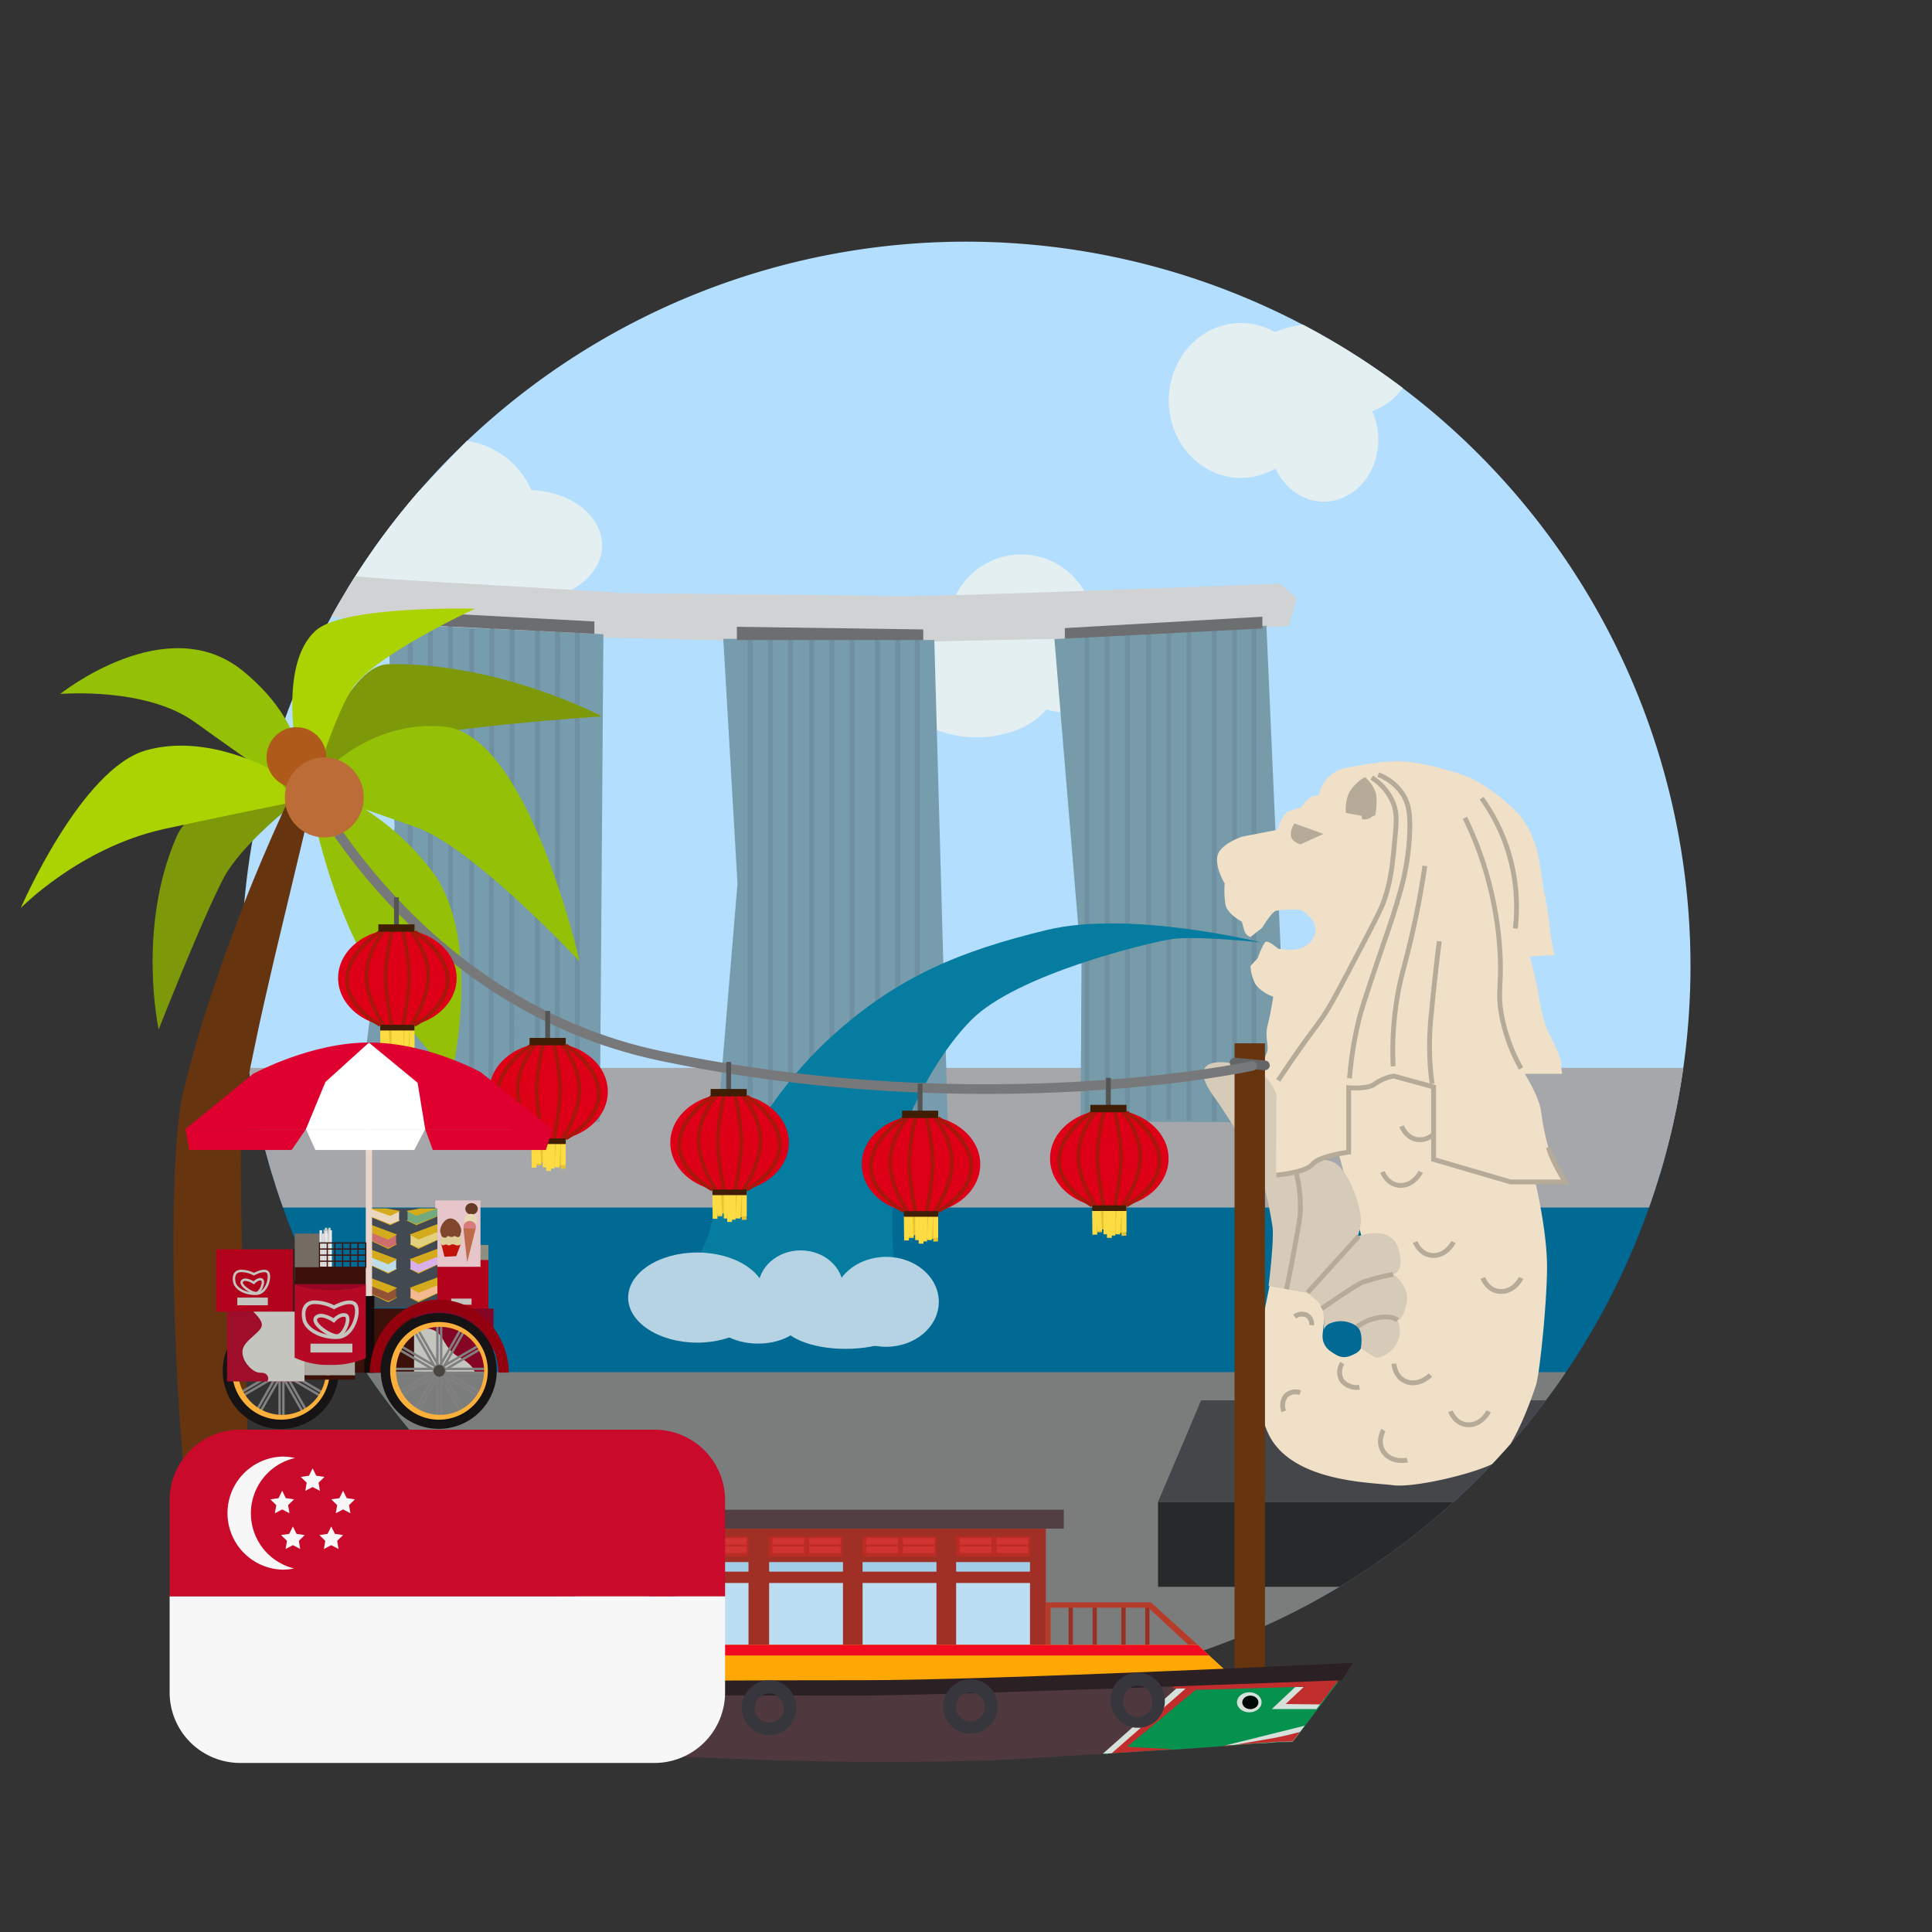 <svg xmlns="http://www.w3.org/2000/svg" xmlns:xlink="http://www.w3.org/1999/xlink" viewBox="0 0 400 400"><rect x="0" y="0" width="400" height="400" fill="#333333" stroke="none"/><defs><style>.cls-1,.cls-11,.cls-18,.cls-26,.cls-27,.cls-45,.cls-46,.cls-47,.cls-49,.cls-55,.cls-97{fill:none;}.cls-2{clip-path:url(#clip-path);}.cls-3{fill:#b3defe;}.cls-4{fill:#006994;}.cls-5{fill:#e4eff2;}.cls-6{fill:#7b7c7c;}.cls-7{fill:#a5a7aa;}.cls-8{fill:#d1d2d4;}.cls-9{fill:#779cad;}.cls-10{fill:#779ba9;}.cls-11{stroke:#6f90a1;}.cls-11,.cls-18,.cls-26,.cls-27,.cls-45,.cls-46,.cls-47,.cls-49,.cls-55,.cls-83,.cls-90,.cls-97{stroke-miterlimit:10;}.cls-12{fill:#6c6d71;}.cls-13{fill:#6d6e70;}.cls-14{fill:#454649;}.cls-15{fill:#27292b;}.cls-16{fill:#f0e0c8;}.cls-17{fill:#d5cbb8;}.cls-18{stroke:#b6ab99;}.cls-19{fill:#b6ab99;}.cls-20{fill:#057ca0;}.cls-21{fill:#b5d3e2;}.cls-22{fill:#7d990a;}.cls-23{fill:#abd302;}.cls-24{fill:#94c105;}.cls-25{fill:#663510;}.cls-26{stroke:#646566;}.cls-26,.cls-27{stroke-linecap:round;stroke-width:2px;}.cls-27{stroke:#77787a;}.cls-28{fill:#b63c29;}.cls-29{fill:#993025;}.cls-30{fill:#a03025;}.cls-31{fill:#a2ceea;}.cls-32{fill:#bbdef2;}.cls-33{fill:#ffa705;}.cls-34{fill:#f10b20;}.cls-35{fill:#4f393e;}.cls-36{fill:#05914e;}.cls-37{fill:#d5e0db;}.cls-38{fill:#000805;}.cls-39{fill:#c12d2d;}.cls-40{fill:#2b2023;}.cls-41{fill:#37363d;}.cls-42{fill:#ba2b24;}.cls-43{fill:#d13333;}.cls-44{fill:#513f43;}.cls-45{stroke:#e5c333;}.cls-46{stroke:#fcdc42;}.cls-47{stroke:#545454;}.cls-48{fill:#dd0016;}.cls-49{stroke:#a5190a;}.cls-49,.cls-90{stroke-width:0.75px;}.cls-50{fill:#3f1e05;}.cls-51{fill:#c90a2b;}.cls-52{fill:#f7f7f7;}.cls-53{fill:#af5a1b;}.cls-54{fill:#bc6c37;}.cls-55{stroke:gray;}.cls-55,.cls-83{stroke-width:0.5px;}.cls-56{fill:#151314;}.cls-57{fill:#fbb03b;}.cls-58{fill:#494640;}.cls-59{fill:#8e8f81;}.cls-60,.cls-83{fill:#b2021c;}.cls-61{fill:#c4c5bf;}.cls-62{fill:#e6c6cb;}.cls-63{fill:#673a25;}.cls-64{fill:#e7d9b4;}.cls-65{fill:#d87c7d;}.cls-66{fill:#bc6c4a;}.cls-67{fill:#80472c;}.cls-68{fill:#dece9a;}.cls-69{fill:#c21308;}.cls-70{fill:#424951;}.cls-71{fill:#d4ab1d;}.cls-72{fill:#ead7be;}.cls-73{fill:#cd6d6e;}.cls-74{fill:#bfdde8;}.cls-75{fill:#935234;}.cls-76{fill:#72a97f;}.cls-77{fill:#e1d07e;}.cls-78{fill:#dab0ea;}.cls-79{fill:#f4b990;}.cls-80{fill:#232221;}.cls-81{fill:#746c62;}.cls-82{fill:#3c1109;}.cls-83,.cls-90{stroke:#c4c5bf;}.cls-84{fill:#9e0e2a;}.cls-85{fill:#aca9a0;}.cls-86{fill:#840624;}.cls-87{fill:#ead5ca;}.cls-88{fill:#120a08;}.cls-89,.cls-90{fill:#b50926;}.cls-91{fill:#990525;}.cls-92{fill:#93000e;}.cls-93{fill:#b7b6b6;}.cls-94{fill:#eae8e8;}.cls-95{fill:#dddbdb;}.cls-96{fill:#cecccc;}.cls-97{stroke:#3c1109;stroke-width:0.25px;}.cls-98{fill:#e00030;}.cls-99{fill:#fff;}</style><clipPath id="clip-path"><circle class="cls-1" cx="200" cy="200" r="150"/></clipPath></defs><g id="Layer_1" data-name="Layer 1"><g id="Singapore"><g class="cls-2"><path class="cls-3" d="M350,200a149.87,149.87,0,0,1-4.88,38.08c-.44,1.68-.9,3.35-1.4,5H56.28c-.5-1.65-1-3.32-1.4-5a150.67,150.67,0,0,1,7.39-97.59c1.2-2.78,2.49-5.53,3.86-8.22Q68.8,127,71.88,122q2.67-4.39,5.63-8.57a150.58,150.58,0,0,1,9.33-11.86q4.66-5.36,9.82-10.26A150,150,0,0,1,350,200Z"/><rect class="cls-4" x="50" y="235.96" width="300" height="96.75"/><ellipse class="cls-5" cx="202.23" cy="141.59" rx="16.38" ry="11.06"/><circle class="cls-5" cx="211.41" cy="129.86" r="15.06"/><ellipse class="cls-5" cx="221.85" cy="138.71" rx="13.73" ry="8.85"/><path class="cls-5" d="M95.36,112.38a10,10,0,0,1-.86,4.05,13.09,13.09,0,0,1-6.7,6.39,17.29,17.29,0,0,1-7.15,1.5A17,17,0,0,1,71.88,122q2.67-4.39,5.63-8.57a150.58,150.58,0,0,1,9.33-11.86,13.16,13.16,0,0,1,7.88,7.33h0A9.79,9.79,0,0,1,95.36,112.38Z"/><path class="cls-5" d="M96.66,91.28A17.23,17.23,0,0,1,110,101.47a15.37,15.37,0,0,1,1.19,6,16.4,16.4,0,0,1-10.47,15,18.64,18.64,0,0,1-12.9.38,17,17,0,0,1-10.29-9.42,150.58,150.58,0,0,1,9.33-11.86Z"/><ellipse class="cls-5" cx="109.2" cy="112.89" rx="15.46" ry="11.44"/><rect class="cls-6" x="50" y="284.08" width="300" height="65.92"/><path class="cls-1" d="M350,200a149.87,149.87,0,0,1-4.88,38.08c-.44,1.68-.9,3.35-1.4,5q-1.23,4.11-2.68,8.12c-.18.47-.35.94-.52,1.4a150,150,0,0,1-14.14,28.24c-1.91,3-3.92,5.88-6,8.7a148.2,148.2,0,0,1-10.27,12.36,151.51,151.51,0,0,1-19.32,17.53A150.12,150.12,0,0,1,59.48,252.6L59,251.2q-1.45-4-2.69-8.12c-.5-1.65-1-3.32-1.4-5a150.67,150.67,0,0,1,7.39-97.59c1.2-2.78,2.49-5.53,3.86-8.22A150,150,0,0,1,350,200Z"/><ellipse class="cls-5" cx="256.92" cy="82.91" rx="14.94" ry="16.04"/><path class="cls-5" d="M290.43,80.32a13.17,13.17,0,0,1-6.34,4.8,26.67,26.67,0,0,1-10,1.84c-.91,0-1.8,0-2.68-.12a25.59,25.59,0,0,1-7.33-1.72c-4.45-1.82-7.36-4.81-7.36-8.21s2.85-6.33,7.24-8.15a24.37,24.37,0,0,1,5.83-1.58A149.72,149.72,0,0,1,290.43,80.32Z"/><ellipse class="cls-5" cx="274.08" cy="91.05" rx="11.29" ry="12.81"/><rect class="cls-7" x="50" y="221.1" width="300" height="28.9"/><path class="cls-8" d="M268.44,123.8l-1.6,5.78-4.62.3-.86.05-1.72.11-4,.26-4.19.26-5.25.32-1.95.12h0l-2.18.13-4.19.25-4.39.25-4.17.23-4.19.21c-2.76.14-4.85.22-5.88.22h-.31c-3.44,0-14.69.27-25.41.51l-3.56.07-4,.09-4.19.09-5.25.1c-1.81,0-3.25,0-4.17,0h-1.05l-3.14-.1-4.39-.11-4.17-.11-4.18-.11-5.54-.14L124.93,132l-5.42-.14-4.05-.11-4.19-.12-5.25-.17-1,0c-.54,0-1.64-.13-3.17-.28-1.17-.1-2.59-.24-4.19-.4l-4.38-.44-4.17-.44-4.19-.44-.38,0h0c-8-.84-16.47-1.79-22.27-2.49q1.8-4.19,3.86-8.23l15.75,1.25s43.37,2.48,45.85,2.72,50.56.46,56,.71,45.66-1.25,52.27-1.5l29-1.09Z"/><polygon class="cls-9" points="80.47 130.72 81.68 171.34 73.81 232.29 124.19 232.29 124.93 131.31 82.14 129.24 80.47 130.72"/><polygon class="cls-9" points="149.75 132.26 193.44 132.51 196.22 232.29 148.56 232.29 152.69 182.98 149.75 132.26"/><polygon class="cls-10" points="218.31 132.32 262.2 129.54 266.72 232.38 223.73 232.19 223.91 199.81 218.31 132.32"/><line class="cls-11" x1="84.92" y1="128.83" x2="84.92" y2="232.36"/><line class="cls-11" x1="89.11" y1="128.55" x2="89.11" y2="231.83"/><line class="cls-11" x1="93.28" y1="128.61" x2="93.28" y2="232.05"/><line class="cls-11" x1="97.66" y1="130.19" x2="97.66" y2="232.32"/><line class="cls-11" x1="101.85" y1="129.66" x2="101.63" y2="232.38"/><line class="cls-11" x1="106.02" y1="129.87" x2="105.93" y2="232.66"/><line class="cls-11" x1="111.27" y1="129.14" x2="111.27" y2="232.19"/><line class="cls-11" x1="115.46" y1="130.75" x2="115.35" y2="232.24"/><line class="cls-11" x1="119.51" y1="129.34" x2="119.51" y2="232.24"/><polygon class="cls-12" points="83.73 129.24 83.73 126.57 123.06 128.67 123.06 131.22 83.73 129.24"/><line class="cls-11" x1="155.3" y1="130.57" x2="155.3" y2="231.94"/><line class="cls-11" x1="159.49" y1="130.29" x2="159.49" y2="231.99"/><line class="cls-11" x1="163.66" y1="130.35" x2="163.66" y2="232"/><line class="cls-11" x1="168.05" y1="131.92" x2="168.05" y2="231.84"/><line class="cls-11" x1="172.24" y1="131.39" x2="172.24" y2="231.79"/><line class="cls-11" x1="176.41" y1="131.61" x2="176.41" y2="231.88"/><line class="cls-11" x1="181.66" y1="130.88" x2="181.66" y2="232.18"/><line class="cls-11" x1="185.85" y1="132.49" x2="185.85" y2="232.28"/><line class="cls-11" x1="189.89" y1="131.08" x2="189.89" y2="232.24"/><polygon class="cls-13" points="191.15 132.51 191.15 130.32 152.56 129.77 152.56 132.51 191.15 132.51"/><line class="cls-11" x1="225.05" y1="130.63" x2="225.05" y2="231.99"/><line class="cls-11" x1="229.24" y1="130.35" x2="229.24" y2="232.05"/><line class="cls-11" x1="233.41" y1="130.4" x2="233.41" y2="232.05"/><line class="cls-11" x1="237.8" y1="130.45" x2="237.8" y2="231.9"/><line class="cls-11" x1="241.99" y1="130.5" x2="241.99" y2="231.85"/><line class="cls-11" x1="246.16" y1="130.18" x2="246.16" y2="231.94"/><line class="cls-11" x1="251.41" y1="129.69" x2="251.41" y2="232.24"/><line class="cls-11" x1="255.6" y1="129.85" x2="255.6" y2="232.34"/><line class="cls-11" x1="259.64" y1="129.96" x2="259.64" y2="232.3"/><polygon class="cls-13" points="220.46 132.22 220.46 130.04 261.36 127.68 261.36 130.12 220.46 132.22"/><path class="cls-14" d="M326.38,289.93c-1.91,3-3.92,5.88-6,8.7A148.2,148.2,0,0,1,310.08,311H239.73L245,298.63l3.67-8.7Z"/><path class="cls-15" d="M310.08,311a151.51,151.51,0,0,1-19.32,17.53h-51V311Z"/><path class="cls-16" d="M318,245.29s2.3,9.77,2.3,17-1.53,22.22-2.3,24.52-4.79,14.17-9,16.28-16.28,5-20.69,4.4-21.64-.57-26-11.3a31.42,31.42,0,0,1-1.53-19.79l2.49-12.29s5.7-2.91,8-.47,3.37,7,3.37,7a47.45,47.45,0,0,0-.81,5.78,3.68,3.68,0,0,0,1.74,3.4c1.17.82,2.33,1.63,4.19.82s2.09-1.1,3-4.22,1.51-11.83,1.51-11.83l-10-36.15,3.6-12.56,20.11,1.75Z"/><path class="cls-17" d="M267.53,223.48l1.24,17.15s5.37-1.5,8,.42,5.38,9.28,4.93,12.44a12.21,12.21,0,0,1-1.94,5.16l-8.12,9.22-9-1.63s1.24-9.77.79-12.48-1.69-10.19-4.06-14.14S253.33,229.87,252,228s-4.41-5.92-1.93-7.49,8,.44,8,.44Z"/><path class="cls-17" d="M270.72,267.63l10.62-11.72s6.52-2.44,8.12,2.46-1,5.47-1,5.47,3.54,2.4,2.74,6.05-1.83,3.42-1.83,3.42a5.71,5.71,0,0,1-.68,5.59c-2.05,2.5-4,2.16-4,2.16l-2.95-1.91s.63-3.22-.72-4.47a5.65,5.65,0,0,0-5.34-.8A2.56,2.56,0,0,0,274,275.4s.72-4.17-1.25-6Z"/><path class="cls-18" d="M268.3,242.63a27.45,27.45,0,0,1,.86,9.06c-.53,4-2.78,15.22-2.78,15.22"/><line class="cls-18" x1="281.34" y1="255.91" x2="270.72" y2="267.63"/><path class="cls-18" d="M288.43,263.84a49.29,49.29,0,0,0-6.27,1.62c-1.33.45-8.5,5.47-8.5,5.47"/><path class="cls-18" d="M289.34,273.31s-1.25-1.09-4.1-.47a10,10,0,0,0-4.24,1.84"/><path class="cls-18" d="M286.21,242.63s1.05,2.8,3.8,2.8,4.14-2.8,4.14-2.8"/><path class="cls-18" d="M307,264.59s1,2.8,3.8,2.8,4.14-2.8,4.14-2.8"/><path class="cls-18" d="M293,257.15s1.05,2.79,3.8,2.79,4.13-2.79,4.13-2.79"/><path class="cls-18" d="M271.57,274.38a2.18,2.18,0,0,0-1.06-2.11,2.55,2.55,0,0,0-2.47.31"/><path class="cls-18" d="M269.2,288.35a2.81,2.81,0,0,0-3,.66,3.29,3.29,0,0,0-.4,3.19"/><path class="cls-18" d="M288.59,282.33s.16,3,2.79,3.8,4.78-1.44,4.78-1.44"/><path class="cls-18" d="M286.43,296.09s-1.53,2.56.18,4.72,4.76,1.49,4.76,1.49"/><path class="cls-18" d="M300.28,292.2s1.05,2.79,3.8,2.79,4.14-2.79,4.14-2.79"/><path class="cls-18" d="M277.92,282.22a3.37,3.37,0,0,0-.06,3.64,3.92,3.92,0,0,0,3.6,1.36"/><path class="cls-18" d="M290.18,233.17s1.05,2.8,3.8,2.8,4.13-2.8,4.13-2.8"/><path class="cls-16" d="M253.56,182.93s-2.16-3.59-1.44-5.93,5-3.77,5-3.77l7.36-1.43s1.18-3.5,2.26-3.83l2.67-.84s1.5-2.16,2.58-2.33l1.09-.16A7,7,0,0,1,278.6,159c4.84-.92,8.75-1.58,12.5-1.33a49.86,49.86,0,0,1,9.25,2,22.69,22.69,0,0,1,7.08,3.08,39.88,39.88,0,0,1,7.25,6.08,20.69,20.69,0,0,1,3.5,7.08c.75,2.92,1.17,7.17,1.58,9a77,77,0,0,1,1.17,7.67,50.5,50.5,0,0,0,.92,5.16l-5.09.25s1.75,7,1.75,7.92a40,40,0,0,0,1.84,7.41c.41.59,2.91,5.58,2.91,7a8.09,8.09,0,0,0,.17,2h-7.75s3.08,4.83,3.42,8A49.89,49.89,0,0,0,321,239c.42,1.08,3,5.66,3,5.66H312.68L296.77,240V225l-8.25-2.25a19.09,19.09,0,0,1-5.08,1.92c-3.17.75-4.25.5-4.25.5v13.33s-5.17.75-7.5,2.5-7.5,2.25-7.5,2.25l.08-16.67a11.18,11.18,0,0,0-2-3.33l-1.08-1a14.57,14.57,0,0,1,1-4.08c.75-1.5-.42-3.17.25-5.83s1.17-6,1.17-6a7.76,7.76,0,0,1-3.63-2.49A8.72,8.72,0,0,1,258.9,200l1.51-1.65s1.13-3.25,1.74-3.39,2.5,1.46,2.5,1.46a13.56,13.56,0,0,0,3.44.19c1.88-.14,4.23-1.79,4.28-4s-2.4-4-3.06-4.19a18.84,18.84,0,0,0-5.09.14c-1,.28-2.87,3.49-2.87,3.49L258.9,194a2,2,0,0,1-1.22-1.18c-.29-.89-.57-2-.57-2s-3-1.56-3.39-3.53A18.14,18.14,0,0,1,253.56,182.93Z"/><path class="cls-19" d="M268,170.48l6,2.17-4.73,2.17s-1.78-.4-2-1.78A3.88,3.88,0,0,1,268,170.48Z"/><path class="cls-19" d="M284.73,168.81a14.49,14.49,0,0,0,.2-4.3,7,7,0,0,0-2.35-3.62,8.89,8.89,0,0,0-3.32,3.32,8.5,8.5,0,0,0-.59,4.11l3.23.57.1.72a2.54,2.54,0,0,0,1.69-.26A2.8,2.8,0,0,1,284.73,168.81Z"/><path class="cls-18" d="M284,161a11.26,11.26,0,0,1,4.24,4.78c1,2.14.91,4.08.65,6.85-.58,6.42-.88,9.63-2.39,14-.53,1.54-2.32,5-5.87,11.74-3.4,6.48-5.13,9.77-6.63,12s-2.67,3.57-5.76,8c-1.55,2.23-2.78,4.08-3.59,5.32"/><path class="cls-18" d="M285.33,160.39a10.47,10.47,0,0,1,5,3.9c1.33,2,1.59,4.13,1.56,7a52.09,52.09,0,0,1-2.34,14.51c-1.43,5-2.35,7.27-4.36,13.26-2.92,8.69-3.38,10.17-3.91,12.33a75.51,75.51,0,0,0-1.87,11.86"/><path class="cls-18" d="M295,179.27c-1,6.92-2.22,12.45-3.13,16.22-1.19,5-2,7.24-2.65,11.39a66.76,66.76,0,0,0-.78,13.89"/><path class="cls-18" d="M306.75,165.26a38.21,38.21,0,0,1,5.1,9.8,38.85,38.85,0,0,1,1.88,17.17"/><path class="cls-18" d="M296.51,224.39c-.12-.9-.29-2.19-.4-3.75a61.62,61.62,0,0,1,.27-11.14c.4-4.32.92-9.22,1.61-14.62"/><path class="cls-18" d="M314.92,221.21A36.09,36.09,0,0,1,311,210.78c-1.11-5.41,0-6.65-.47-14.09a74.38,74.38,0,0,0-3.44-18,70.14,70.14,0,0,0-3.79-9.36"/><path class="cls-1" d="M253.48,182.82l.92-.46,2.6-3.14s3.29-2.91,5-3.53a11.68,11.68,0,0,1,4.44-.23,16.66,16.66,0,0,1-1.07-2.62,1.58,1.58,0,0,0-.77-1"/><path class="cls-18" d="M264.24,243.29s6.06-.5,7.5-2.25,7.49-2.5,7.49-2.5V225.21s4.07.35,5.44-.82a9.79,9.79,0,0,1,3.9-1.6l8.24,2.25v15l15.92,4.66h11.33s-2.79-4.41-3.46-7.17"/><path class="cls-20" d="M134.92,272.69c7-4.3,11.86-17.25,11.86-17.25,0-2.06,7.61-24.88,25.74-41.17,13.54-12.17,26.4-17.41,44.18-21.72,17.28-4.18,44.35,2.57,44.35,2.57s-13.45-1.44-18.43-.69-32.06,7.3-41.42,16.65-16.33,26.21-16.33,32.2-.6,17.59,1,20.77-.34,5.47,1.45,6.59S134.92,272.69,134.92,272.69Z"/><ellipse class="cls-21" cx="144.35" cy="268.65" rx="14.3" ry="9.33"/><ellipse class="cls-21" cx="156.95" cy="272.34" rx="9.52" ry="5.84"/><ellipse class="cls-21" cx="165.78" cy="266.73" rx="8.82" ry="7.85"/><ellipse class="cls-21" cx="175.07" cy="273.37" rx="13.41" ry="5.9"/><ellipse class="cls-21" cx="183.46" cy="269.53" rx="10.91" ry="9.31"/></g></g></g><g id="Layer_2" data-name="Layer 2"><g id="NEW_SG" data-name="NEW SG"><path class="cls-22" d="M63.36,162.51s7.9-24.89,17.08-25c23.13-.37,44.19,10.8,44.19,10.8S88,150.76,81.1,153.85s-14,9.33-14,9.33Z"/><path class="cls-23" d="M61.84,158s-4.73-20.39,3.69-27.58c6-5.08,32.84-4.4,32.84-4.4S76.67,136,72.62,143,65,162.6,65,162.6Z"/><path class="cls-22" d="M61,161s-20.37,2.83-24.45,12.22c-8.26,19-3.7,39.92-3.7,39.92s8.52-21.7,13.25-31C49.9,174.69,61.37,166,61.37,166Z"/><path class="cls-24" d="M63.93,163.4s10.28-14.43,27.86-13S120,199.06,120,199.06s-22-23.65-33.88-27.8S63.93,163.4,63.93,163.4Z"/><path class="cls-24" d="M63.35,161.63A54.89,54.89,0,0,1,89.6,180.57c10.53,14.4,3.84,42.22,3.84,42.22a121.66,121.66,0,0,1-19.07-26.38C66.69,181.53,63.35,161.63,63.35,161.63Z"/><path class="cls-24" d="M62.28,164.89s-11.73-8-21.92-15.37-27.9-5.84-27.9-5.84,22-17.62,37.77-4.82S62.28,164.89,62.28,164.89Z"/><path class="cls-25" d="M38.63,310c-1.36-12.67-2.08-25.32-2.47-38-.22-6.35-.25-12.73-.21-19.13s.28-12.8.87-19.45c.15-1.66.34-3.38.66-5.17.07-.45.19-.95.28-1.42l.16-.72.15-.59.61-2.35c.79-3.14,1.69-6.23,2.57-9.32s1.92-6.13,2.93-9.16,2-6.07,3.15-9.06,2.22-6,3.37-9,2.39-5.91,3.61-8.85c2.51-5.86,5.07-11.68,8-17.39l3.29,1.21-8.8,36.8c-1.39,6.12-2.85,12.21-4.08,18.31-.63,3-1.28,6.09-1.82,9.12l-.42,2.28-.1.57,0,.45c0,.3-.09.57-.11.91-.11,1.34-.23,2.77-.28,4.26-.27,5.95-.06,12.22,0,18.44s.37,12.5.54,18.77c.4,12.54.83,25.15.92,37.71Z"/><path class="cls-23" d="M55.88,159.26s-13-7.49-25.65-3.91C16.73,159.17,4.3,188,4.3,188s12.15-12.47,29.56-16.34c8.19-1.82,27.51-5.75,27.51-5.75Z"/><rect class="cls-25" x="255.6" y="216.01" width="6.3" height="144.16"/><line class="cls-26" x1="255.61" y1="219.99" x2="261.89" y2="220.57"/><path class="cls-27" d="M63.35,161.63s22.48,46.33,73.47,57c67.27,14.12,122.42,2.06,122.42,2.06"/><rect class="cls-28" x="92.37" y="330.95" width="1.94" height="9.61" transform="translate(186.68 671.51) rotate(180)"/><rect class="cls-28" x="104.47" y="331.18" width="2.02" height="10.15" transform="translate(210.95 672.5) rotate(180)"/><rect class="cls-29" x="100.86" y="333.44" width="0.95" height="6.3" transform="translate(202.67 673.18) rotate(180)"/><rect class="cls-29" x="97.25" y="333.26" width="0.95" height="6.3" transform="translate(195.46 672.82) rotate(180)"/><rect class="cls-29" x="112.53" y="333.19" width="0.95" height="6.3" transform="translate(226.02 672.68) rotate(180)"/><rect class="cls-29" x="108.92" y="333.01" width="0.95" height="6.3" transform="translate(218.8 672.32) rotate(180)"/><rect class="cls-28" x="92.65" y="332.25" width="23.63" height="1.9" transform="translate(208.93 666.41) rotate(180)"/><rect class="cls-28" x="92.65" y="338.89" width="24.3" height="0.85" transform="translate(209.6 678.63) rotate(180)"/><rect class="cls-30" x="115.92" y="316.49" width="100.61" height="25.16" transform="translate(332.45 658.14) rotate(180)"/><rect class="cls-31" x="197.95" y="323.41" width="15.29" height="1.98" transform="translate(411.2 648.8) rotate(180)"/><rect class="cls-32" x="197.95" y="327.75" width="15.29" height="12.82" transform="translate(411.2 668.31) rotate(180)"/><rect class="cls-31" x="178.59" y="323.41" width="15.29" height="1.98" transform="translate(372.47 648.8) rotate(180)"/><rect class="cls-32" x="178.59" y="327.75" width="15.29" height="12.82" transform="translate(372.47 668.31) rotate(180)"/><rect class="cls-31" x="159.24" y="323.41" width="15.29" height="1.98" transform="translate(333.77 648.8) rotate(180)"/><rect class="cls-32" x="159.24" y="327.75" width="15.29" height="12.82" transform="translate(333.77 668.31) rotate(180)"/><rect class="cls-31" x="139.67" y="323.41" width="15.29" height="1.98" transform="translate(294.64 648.8) rotate(180)"/><rect class="cls-32" x="139.67" y="327.75" width="15.29" height="12.82" transform="translate(294.64 668.31) rotate(180)"/><rect class="cls-31" x="119.1" y="323.41" width="15.29" height="1.98" transform="translate(253.49 648.8) rotate(180)"/><rect class="cls-32" x="119.1" y="327.75" width="15.29" height="12.82" transform="translate(253.49 668.31) rotate(180)"/><rect class="cls-29" x="237.11" y="332.82" width="0.88" height="8.22" transform="translate(475.1 673.85) rotate(180)"/><rect class="cls-29" x="232.17" y="332.62" width="0.88" height="8.22" transform="translate(465.22 673.46) rotate(180)"/><rect class="cls-29" x="226.21" y="332.62" width="0.88" height="8.22" transform="translate(453.3 673.46) rotate(180)"/><rect class="cls-29" x="221.25" y="332.62" width="0.88" height="8.22" transform="translate(443.37 673.46) rotate(180)"/><polygon class="cls-28" points="247.99 340.56 238.26 331.74 216.53 331.74 216.53 340.56 217.51 340.56 217.51 332.86 237.74 332.86 246.06 340.56 247.99 340.56"/><polygon class="cls-33" points="91.71 340.56 91.71 351.86 253.35 351.06 253.35 345.49 250.35 342.74 247.99 340.56 91.71 340.56"/><polygon class="cls-34" points="91.71 340.56 91.71 342.74 250.35 342.74 247.99 340.56 91.71 340.56"/><path class="cls-35" d="M86,348.92l.4,1.84,2,9.5s53.83,4.52,92.39,4.52c26.09,0,26.8-.46,47.51-1.68l.77,0,1.7-.11,3.72-.23,1.28-.08,3.48-.22.95-.07.6,0,.78-.05.69-.05.56,0H243l1.82-.13,1.27-.09,2-.14,4.07-.3,1.17-.09h0l.25,0,3.39-.26,1-.07.9-.08,1.06-.08.69-.06.61-.05h0l.25,0,.48,0,.91-.07,1-.08.65-.06.62,0,.37,0,.18,0,.39,0h.09l.53-.05H267l.66-.06.78-1h0l.7-.93,1-1.32,2.37-3.13.74-1,.87-1.15,2.91-3.83h0l0,0h0l-30.55.14-3.67,0h-3.24l-8.15,0-28.06.16-5.06,0-36.58.21-5.16,0-33.06.18-4,0Z"/><path class="cls-36" d="M229.08,363.05h0l1.7-.11,3.72-.23,1.28-.08,3.48-.22.95-.07.6,0,.78-.05.69-.05.56,0H243l1.82-.13,1.27-.09,2-.14,4.07-.3,1.17-.09h0l.25,0,3.39-.26,1-.07.9-.08,1.06-.08.69-.06.6,0h0l.25,0,.48,0,.91-.07,1-.08.65-.06.62,0,.37,0,.18,0,.39,0h.09l.53-.05H267l.66-.06.78-1h0l.7-.93,1-1.32,2.37-3.13.74-1h0l.87-1.15,2.91-3.83h0l0,0h0l-30.55.14-1.23,1.06-.6.52h0l-3.5,3h0l-6,5.14h0l-6.14,5.3Z"/><polygon class="cls-37" points="263.3 353.85 272.56 353.85 274.17 351.73 274.3 349.28 268.15 349.28 263.3 353.85"/><ellipse class="cls-37" cx="258.65" cy="352.44" rx="2.55" ry="2.08"/><ellipse class="cls-38" cx="258.87" cy="352.46" rx="1.67" ry="1.4"/><path class="cls-39" d="M236.27,361.82c-1.77-.09-2.91-.18-2.91-.18l14.2-11.78,22.41-.63-3.8,3.57,7.13.08,3.8-5-30.55.14-3.66,0v1.56h1.82l-15.63,13.46,13.89-.88S238,361.9,236.27,361.82Z"/><polygon class="cls-37" points="243.54 349.59 245.48 349.59 230.16 362.99 228.32 363.1 243.54 349.59"/><path class="cls-37" d="M253.6,361.4l3.39-.26,1-.07.9-.08,1.06-.08.69-.06.6,0h0l.25,0,.48,0,.91-.07,1-.08.65-.06.62,0,.37,0,.18,0,.39,0h.09l.53-.05H267l.66-.06.78-1h0l.7-.93,1-1.32h0L254,361.3Z"/><path class="cls-39" d="M253.35,361.42l.25,0,3.39-.26,1-.07.9-.08,1.06-.08.69-.06.61-.05h0l.25,0,.48,0,.91-.07,1-.08.65-.06.62,0,.37,0,.18,0,.39,0h.09l.53-.05H267l.66-.06.78-1h0l.7-.93a64.34,64.34,0,0,1-6.58,1.48c-4.28.72-7.33,1.28-8.61,1.52Z"/><path class="cls-40" d="M280.11,344.27s-74,3.6-101.6,3.6c-46,0-93.88.56-93.88.56v2.32s55.73.31,92.6.31c17.93,0,100.58-3.19,100.58-3.19Z"/><path class="cls-41" d="M229.92,352a5.71,5.71,0,0,0,4.54,5.61,4.91,4.91,0,0,0,.77.1h0l.34,0a5.85,5.85,0,0,0,.59,0,5.66,5.66,0,0,0,5-5.12h0a5.44,5.44,0,0,0,0-.57,2.75,2.75,0,0,0,0-.4,5.54,5.54,0,0,0-.7-2.39,5.65,5.65,0,0,0-10.06.35A5.7,5.7,0,0,0,229.92,352Zm2.69,0a3,3,0,0,1,1.5-2.6,2.89,2.89,0,0,1,1.45-.39,3.05,3.05,0,0,1,1.29.29,3,3,0,0,1,1.67,2.7,3,3,0,1,1-5.91,0Z"/><path class="cls-41" d="M195.26,353.39a5.65,5.65,0,1,0,8.17-5.14,5.59,5.59,0,0,0-2.51-.59,5.49,5.49,0,0,0-2.55.62,5.68,5.68,0,0,0-2.44,2.41A5.8,5.8,0,0,0,195.26,353.39Zm2.69,0a3,3,0,0,1,2-2.85,3.1,3.1,0,0,1,.92-.14,2.73,2.73,0,0,1,.76.1,3,3,0,1,1-3.72,2.89Z"/><path class="cls-41" d="M153.58,353.6a5.66,5.66,0,1,0,11.32,0,5.83,5.83,0,0,0-.59-2.55,5.68,5.68,0,0,0-2.52-2.56,5.4,5.4,0,0,0-2-.59,4.93,4.93,0,0,0-.55,0,5.63,5.63,0,0,0-.58,0h0a5.6,5.6,0,0,0-2,.62,5.72,5.72,0,0,0-2.45,2.51A5.65,5.65,0,0,0,153.58,353.6Zm2.69,0a3,3,0,0,1,1.48-2.59,2.87,2.87,0,0,1,1.47-.4,2.92,2.92,0,0,1,1.49.4,3,3,0,1,1-4.44,2.59Z"/><path class="cls-41" d="M115.92,354.06a5.66,5.66,0,1,0,5.66-5.72,5.71,5.71,0,0,0-5.66,5.72Zm2.69,0a3,3,0,1,1,3,3A3,3,0,0,1,118.61,354.1Z"/><rect class="cls-42" x="197.95" y="318.12" width="15.29" height="4.13" transform="translate(411.2 640.37) rotate(180)"/><rect class="cls-43" x="198.74" y="320.18" width="6.53" height="1.36" transform="translate(404.01 641.72) rotate(180)"/><rect class="cls-43" x="198.74" y="318.42" width="6.53" height="1.36" transform="translate(404.01 638.21) rotate(180)"/><rect class="cls-43" x="206.33" y="320.18" width="6.53" height="1.36" transform="translate(419.2 641.72) rotate(180)"/><rect class="cls-43" x="206.33" y="318.42" width="6.53" height="1.36" transform="translate(419.2 638.21) rotate(180)"/><rect class="cls-42" x="178.6" y="318.12" width="15.29" height="4.13" transform="translate(372.48 640.37) rotate(180)"/><rect class="cls-43" x="179.38" y="320.18" width="6.53" height="1.36" transform="translate(365.3 641.72) rotate(180)"/><rect class="cls-43" x="179.38" y="318.42" width="6.53" height="1.36" transform="translate(365.3 638.21) rotate(180)"/><rect class="cls-43" x="186.98" y="320.18" width="6.53" height="1.36" transform="translate(380.48 641.72) rotate(180)"/><rect class="cls-43" x="186.98" y="318.42" width="6.53" height="1.36" transform="translate(380.48 638.21) rotate(180)"/><rect class="cls-42" x="159.14" y="318.12" width="15.29" height="4.13" transform="translate(333.56 640.37) rotate(180)"/><rect class="cls-43" x="159.92" y="320.18" width="6.53" height="1.36" transform="translate(326.37 641.72) rotate(180)"/><rect class="cls-43" x="159.92" y="318.42" width="6.53" height="1.36" transform="translate(326.37 638.21) rotate(180)"/><rect class="cls-43" x="167.52" y="320.18" width="6.53" height="1.36" transform="translate(341.56 641.72) rotate(180)"/><rect class="cls-43" x="167.52" y="318.42" width="6.53" height="1.36" transform="translate(341.56 638.21) rotate(180)"/><rect class="cls-42" x="139.67" y="318.12" width="15.29" height="4.13" transform="translate(294.64 640.37) rotate(180)"/><rect class="cls-43" x="140.46" y="320.18" width="6.53" height="1.36" transform="translate(287.45 641.72) rotate(180)"/><rect class="cls-43" x="140.46" y="318.42" width="6.53" height="1.36" transform="translate(287.45 638.21) rotate(180)"/><rect class="cls-43" x="148.06" y="320.18" width="6.53" height="1.36" transform="translate(302.64 641.72) rotate(180)"/><rect class="cls-43" x="148.06" y="318.42" width="6.53" height="1.36" transform="translate(302.64 638.21) rotate(180)"/><rect class="cls-42" x="119.1" y="318.42" width="15.29" height="4.13" transform="translate(253.49 640.98) rotate(180)"/><rect class="cls-43" x="119.89" y="320.49" width="6.53" height="1.36" transform="translate(246.31 642.34) rotate(180)"/><rect class="cls-43" x="119.89" y="318.73" width="6.53" height="1.36" transform="translate(246.31 638.82) rotate(180)"/><rect class="cls-43" x="127.48" y="320.49" width="6.53" height="1.36" transform="translate(261.5 642.34) rotate(180)"/><rect class="cls-43" x="127.48" y="318.73" width="6.53" height="1.36" transform="translate(261.5 638.82) rotate(180)"/><rect class="cls-44" x="112.65" y="312.58" width="107.61" height="3.91" transform="translate(332.9 629.07) rotate(180)"/><line class="cls-45" x1="111.1" y1="236.56" x2="111.1" y2="239.94"/><line class="cls-45" x1="112.31" y1="236.44" x2="112.29" y2="240.66"/><line class="cls-45" x1="112.93" y1="236.56" x2="113.08" y2="241.09"/><line class="cls-45" x1="113.81" y1="236.27" x2="113.96" y2="241.21"/><line class="cls-45" x1="114.87" y1="236.74" x2="115.12" y2="241.26"/><line class="cls-45" x1="111.53" y1="236.27" x2="111.58" y2="241.26"/><line class="cls-45" x1="115.51" y1="236.56" x2="116.04" y2="241.24"/><line class="cls-45" x1="116.32" y1="236.56" x2="116.61" y2="241.98"/><line class="cls-45" x1="116.04" y1="236.27" x2="115.78" y2="241.41"/><line class="cls-45" x1="114.26" y1="236.41" x2="114.45" y2="240.89"/><line class="cls-46" x1="110.51" y1="236.72" x2="110.58" y2="241.75"/><line class="cls-46" x1="111.3" y1="236.45" x2="111.56" y2="240.96"/><line class="cls-46" x1="112.87" y1="236.72" x2="112.87" y2="241.69"/><line class="cls-46" x1="114.38" y1="236.13" x2="114.31" y2="241.95"/><line class="cls-46" x1="115.58" y1="236.72" x2="115.3" y2="241.69"/><line class="cls-46" x1="116.63" y1="236.13" x2="116.63" y2="241.22"/><line class="cls-46" x1="113.58" y1="236.72" x2="113.58" y2="242.42"/><line class="cls-47" x1="113.39" y1="215.65" x2="113.39" y2="209.29"/><ellipse class="cls-48" cx="113.57" cy="226" rx="12.27" ry="10.12"/><path class="cls-49" d="M110.71,216.41s-3.54,4.14-3.54,9.18,3.54,10.1,3.54,10.1"/><path class="cls-49" d="M112.41,216.41A48.56,48.56,0,0,0,111.1,226a64.23,64.23,0,0,0,1.31,9.69"/><path class="cls-49" d="M110,216.41s-6.86,4.26-6.86,10,6.86,9.3,6.86,9.3"/><path class="cls-49" d="M116.43,216.41s3.54,4.14,3.54,9.18-3.54,10.1-3.54,10.1"/><path class="cls-49" d="M114.73,216.41A47.76,47.76,0,0,1,116,226a62.86,62.86,0,0,1-1.31,9.69"/><path class="cls-49" d="M117.12,216.41s6.85,4.26,6.85,10-6.85,9.3-6.85,9.3"/><rect class="cls-50" x="109.64" y="214.89" width="7.49" height="1.53"/><rect class="cls-50" x="110.03" y="235.69" width="7.1" height="1.17"/><line class="cls-45" x1="79.8" y1="213.05" x2="79.8" y2="216.44"/><line class="cls-45" x1="81.01" y1="212.93" x2="80.99" y2="217.15"/><line class="cls-45" x1="81.62" y1="213.05" x2="81.77" y2="217.58"/><line class="cls-45" x1="82.51" y1="212.77" x2="82.66" y2="217.7"/><line class="cls-45" x1="83.57" y1="213.23" x2="83.81" y2="217.75"/><line class="cls-45" x1="80.22" y1="212.77" x2="80.27" y2="217.75"/><line class="cls-45" x1="84.2" y1="213.05" x2="84.74" y2="217.73"/><line class="cls-45" x1="85.01" y1="213.05" x2="85.31" y2="218.47"/><line class="cls-45" x1="84.74" y1="212.77" x2="84.47" y2="217.9"/><line class="cls-45" x1="82.95" y1="212.91" x2="83.15" y2="217.38"/><line class="cls-46" x1="79.21" y1="213.21" x2="79.27" y2="218.24"/><line class="cls-46" x1="79.99" y1="212.94" x2="80.26" y2="217.45"/><line class="cls-46" x1="81.57" y1="213.21" x2="81.57" y2="218.18"/><line class="cls-46" x1="83.07" y1="212.62" x2="83.01" y2="218.44"/><line class="cls-46" x1="84.28" y1="213.21" x2="83.99" y2="218.18"/><line class="cls-46" x1="85.33" y1="212.62" x2="85.33" y2="217.71"/><line class="cls-46" x1="82.28" y1="213.21" x2="82.28" y2="218.91"/><line class="cls-47" x1="82.08" y1="192.14" x2="82.08" y2="185.78"/><ellipse class="cls-48" cx="82.27" cy="202.49" rx="12.27" ry="10.12"/><path class="cls-49" d="M79.4,192.91s-3.53,4.14-3.53,9.17,3.53,10.1,3.53,10.1"/><path class="cls-49" d="M81.11,192.91a47.61,47.61,0,0,0-1.31,9.58,62.86,62.86,0,0,0,1.31,9.69"/><path class="cls-49" d="M78.72,192.91s-6.85,4.25-6.85,10,6.85,9.3,6.85,9.3"/><path class="cls-49" d="M85.13,192.91s3.54,4.14,3.54,9.17-3.54,10.1-3.54,10.1"/><path class="cls-49" d="M83.43,192.91a48.41,48.41,0,0,1,1.31,9.58,64.23,64.23,0,0,1-1.31,9.69"/><path class="cls-49" d="M85.81,192.91s6.86,4.25,6.86,10-6.86,9.3-6.86,9.3"/><rect class="cls-50" x="78.34" y="191.38" width="7.49" height="1.53"/><rect class="cls-50" x="78.72" y="212.18" width="7.1" height="1.17"/><line class="cls-45" x1="148.58" y1="247.14" x2="148.58" y2="250.52"/><line class="cls-45" x1="149.79" y1="247.02" x2="149.77" y2="251.23"/><line class="cls-45" x1="150.41" y1="247.14" x2="150.55" y2="251.67"/><line class="cls-45" x1="151.29" y1="246.85" x2="151.44" y2="251.79"/><line class="cls-45" x1="152.35" y1="247.32" x2="152.59" y2="251.84"/><line class="cls-45" x1="149" y1="246.85" x2="149.05" y2="251.84"/><line class="cls-45" x1="152.99" y1="247.14" x2="153.52" y2="251.81"/><line class="cls-45" x1="153.8" y1="247.14" x2="154.09" y2="252.56"/><line class="cls-45" x1="153.52" y1="246.85" x2="153.25" y2="251.99"/><line class="cls-45" x1="151.73" y1="246.99" x2="151.93" y2="251.47"/><line class="cls-46" x1="147.99" y1="247.29" x2="148.05" y2="252.33"/><line class="cls-46" x1="148.77" y1="247.03" x2="149.04" y2="251.54"/><line class="cls-46" x1="150.35" y1="247.29" x2="150.35" y2="252.27"/><line class="cls-46" x1="151.85" y1="246.71" x2="151.79" y2="252.53"/><line class="cls-46" x1="153.06" y1="247.29" x2="152.77" y2="252.27"/><line class="cls-46" x1="154.11" y1="246.71" x2="154.11" y2="251.8"/><line class="cls-46" x1="151.06" y1="247.29" x2="151.06" y2="252.99"/><line class="cls-47" x1="150.86" y1="226.23" x2="150.86" y2="219.86"/><ellipse class="cls-48" cx="151.05" cy="236.58" rx="12.27" ry="10.12"/><path class="cls-49" d="M148.19,227s-3.54,4.14-3.54,9.18,3.54,10.1,3.54,10.1"/><path class="cls-49" d="M149.89,227a47.76,47.76,0,0,0-1.31,9.59,62.86,62.86,0,0,0,1.31,9.69"/><path class="cls-49" d="M147.5,227s-6.85,4.25-6.85,10,6.85,9.3,6.85,9.3"/><path class="cls-49" d="M153.91,227s3.54,4.14,3.54,9.18-3.54,10.1-3.54,10.1"/><path class="cls-49" d="M152.21,227a48.56,48.56,0,0,1,1.31,9.59,64.23,64.23,0,0,1-1.31,9.69"/><path class="cls-49" d="M154.59,227s6.86,4.25,6.86,10-6.86,9.3-6.86,9.3"/><rect class="cls-50" x="147.12" y="225.46" width="7.49" height="1.53"/><rect class="cls-50" x="147.5" y="246.27" width="7.1" height="1.17"/><line class="cls-45" x1="188.21" y1="251.63" x2="188.21" y2="255.01"/><line class="cls-45" x1="189.43" y1="251.5" x2="189.4" y2="255.72"/><line class="cls-45" x1="190.04" y1="251.63" x2="190.19" y2="256.15"/><line class="cls-45" x1="190.93" y1="251.34" x2="191.07" y2="256.28"/><line class="cls-45" x1="191.98" y1="251.8" x2="192.23" y2="256.33"/><line class="cls-45" x1="188.64" y1="251.34" x2="188.69" y2="256.33"/><line class="cls-45" x1="192.62" y1="251.63" x2="193.16" y2="256.3"/><line class="cls-45" x1="193.43" y1="251.63" x2="193.73" y2="257.05"/><line class="cls-45" x1="193.16" y1="251.34" x2="192.89" y2="256.48"/><line class="cls-45" x1="191.37" y1="251.48" x2="191.57" y2="255.95"/><line class="cls-46" x1="187.63" y1="251.78" x2="187.69" y2="256.82"/><line class="cls-46" x1="188.41" y1="251.52" x2="188.67" y2="256.02"/><line class="cls-46" x1="189.98" y1="251.78" x2="189.98" y2="256.75"/><line class="cls-46" x1="191.49" y1="251.19" x2="191.43" y2="257.02"/><line class="cls-46" x1="192.7" y1="251.78" x2="192.41" y2="256.75"/><line class="cls-46" x1="193.74" y1="251.19" x2="193.74" y2="256.29"/><line class="cls-46" x1="190.7" y1="251.78" x2="190.7" y2="257.48"/><line class="cls-47" x1="190.5" y1="230.72" x2="190.5" y2="224.35"/><ellipse class="cls-48" cx="190.68" cy="241.06" rx="12.27" ry="10.12"/><path class="cls-49" d="M187.82,231.48s-3.54,4.14-3.54,9.18,3.54,10.09,3.54,10.09"/><path class="cls-49" d="M189.53,231.48a47.61,47.61,0,0,0-1.31,9.58,62.65,62.65,0,0,0,1.31,9.69"/><path class="cls-49" d="M187.14,231.48s-6.85,4.25-6.85,10,6.85,9.3,6.85,9.3"/><path class="cls-49" d="M193.55,231.48s3.54,4.14,3.54,9.18-3.54,10.09-3.54,10.09"/><path class="cls-49" d="M191.84,231.48a47.61,47.61,0,0,1,1.31,9.58,62.65,62.65,0,0,1-1.31,9.69"/><path class="cls-49" d="M194.23,231.48s6.85,4.25,6.85,10-6.85,9.3-6.85,9.3"/><rect class="cls-50" x="186.76" y="229.95" width="7.49" height="1.53"/><rect class="cls-50" x="187.14" y="250.75" width="7.1" height="1.17"/><line class="cls-45" x1="227.19" y1="250.43" x2="227.19" y2="253.81"/><line class="cls-45" x1="228.41" y1="250.3" x2="228.38" y2="254.52"/><line class="cls-45" x1="229.02" y1="250.43" x2="229.17" y2="254.95"/><line class="cls-45" x1="229.91" y1="250.14" x2="230.06" y2="255.08"/><line class="cls-45" x1="230.96" y1="250.6" x2="231.21" y2="255.13"/><line class="cls-45" x1="227.62" y1="250.14" x2="227.67" y2="255.13"/><line class="cls-45" x1="231.6" y1="250.43" x2="232.14" y2="255.1"/><line class="cls-45" x1="232.41" y1="250.43" x2="232.71" y2="255.85"/><line class="cls-45" x1="232.14" y1="250.14" x2="231.87" y2="255.27"/><line class="cls-45" x1="230.35" y1="250.28" x2="230.55" y2="254.75"/><line class="cls-46" x1="226.61" y1="250.58" x2="226.67" y2="255.62"/><line class="cls-46" x1="227.39" y1="250.31" x2="227.66" y2="254.82"/><line class="cls-46" x1="228.97" y1="250.58" x2="228.97" y2="255.55"/><line class="cls-46" x1="230.47" y1="249.99" x2="230.41" y2="255.82"/><line class="cls-46" x1="231.68" y1="250.58" x2="231.39" y2="255.55"/><line class="cls-46" x1="232.73" y1="249.99" x2="232.73" y2="255.09"/><line class="cls-46" x1="229.68" y1="250.58" x2="229.68" y2="256.28"/><line class="cls-47" x1="229.48" y1="229.51" x2="229.48" y2="223.15"/><ellipse class="cls-48" cx="229.67" cy="239.86" rx="12.27" ry="10.12"/><path class="cls-49" d="M226.8,230.28s-3.53,4.14-3.53,9.18,3.53,10.09,3.53,10.09"/><path class="cls-49" d="M228.51,230.28a47.61,47.61,0,0,0-1.31,9.58,62.65,62.65,0,0,0,1.31,9.69"/><path class="cls-49" d="M226.12,230.28s-6.85,4.25-6.85,10,6.85,9.3,6.85,9.3"/><path class="cls-49" d="M232.53,230.28s3.54,4.14,3.54,9.18-3.54,10.09-3.54,10.09"/><path class="cls-49" d="M230.83,230.28a48.41,48.41,0,0,1,1.31,9.58,64,64,0,0,1-1.31,9.69"/><path class="cls-49" d="M233.21,230.28s6.85,4.25,6.85,10-6.85,9.3-6.85,9.3"/><rect class="cls-50" x="225.74" y="228.75" width="7.49" height="1.53"/><rect class="cls-50" x="226.12" y="249.55" width="7.1" height="1.17"/><g id="Singapore_Flag" data-name="Singapore Flag"><path class="cls-51" d="M150.12,310.64v19.89h-115V310.64A14.61,14.61,0,0,1,49.73,296h85.78A14.61,14.61,0,0,1,150.12,310.64Z"/><path class="cls-52" d="M150.12,330.53v19.88A14.61,14.61,0,0,1,135.51,365H49.73a14.61,14.61,0,0,1-14.61-14.61V330.53Z"/><path class="cls-52" d="M60.87,324.73a11.17,11.17,0,0,1-2.4.25,11.71,11.71,0,0,1,0-23.41,11.23,11.23,0,0,1,2.61.3,11.75,11.75,0,0,0-.21,22.86Z"/><polygon class="cls-52" points="64.72 304 65.48 305.53 67.18 305.78 65.95 306.98 66.24 308.66 64.72 307.87 63.21 308.66 63.5 306.98 62.27 305.78 63.97 305.53 64.72 304"/><polygon class="cls-52" points="68.58 316.04 69.34 317.57 71.03 317.82 69.81 319.02 70.09 320.7 68.58 319.91 67.06 320.7 67.35 319.02 66.13 317.82 67.82 317.57 68.58 316.04"/><polygon class="cls-52" points="71.03 308.64 71.79 310.18 73.48 310.42 72.26 311.62 72.55 313.31 71.03 312.51 69.52 313.31 69.81 311.62 68.58 310.42 70.27 310.18 71.03 308.64"/><polygon class="cls-52" points="60.64 316.04 61.4 317.57 63.09 317.82 61.87 319.02 62.16 320.7 60.64 319.91 59.13 320.7 59.42 319.02 58.19 317.82 59.88 317.57 60.64 316.04"/><polygon class="cls-52" points="58.42 308.64 59.18 310.18 60.88 310.42 59.65 311.62 59.94 313.31 58.42 312.51 56.91 313.31 57.2 311.62 55.97 310.42 57.67 310.18 58.42 308.64"/></g><ellipse class="cls-53" cx="61.37" cy="156.82" rx="6.19" ry="6.27"/><ellipse class="cls-54" cx="67.15" cy="165.1" rx="8.18" ry="8.28"/><line class="cls-55" x1="58.67" y1="274.48" x2="58.67" y2="293.16"/><line class="cls-55" x1="57.89" y1="274.48" x2="57.89" y2="293.16"/><line class="cls-55" x1="54" y1="275.53" x2="63.24" y2="291.71"/><line class="cls-55" x1="53.32" y1="275.93" x2="62.56" y2="292.11"/><line class="cls-55" x1="50.48" y1="278.8" x2="66.47" y2="288.15"/><line class="cls-55" x1="50.08" y1="279.49" x2="66.08" y2="288.84"/><line class="cls-55" x1="49.04" y1="283.42" x2="67.51" y2="283.42"/><line class="cls-55" x1="49.04" y1="284.22" x2="67.51" y2="284.22"/><line class="cls-55" x1="50.08" y1="288.15" x2="66.08" y2="278.8"/><line class="cls-55" x1="50.48" y1="288.84" x2="66.47" y2="279.49"/><line class="cls-55" x1="53.32" y1="291.71" x2="62.56" y2="275.53"/><line class="cls-55" x1="54" y1="292.11" x2="63.24" y2="275.93"/><path class="cls-56" d="M58.28,271.84a12,12,0,1,0,11.84,12A11.91,11.91,0,0,0,58.28,271.84Zm0,21.56a9.59,9.59,0,1,1,9.47-9.58A9.53,9.53,0,0,1,58.28,293.4Z"/><path class="cls-57" d="M58.28,274.71a9.11,9.11,0,1,1-9,9.11,9.06,9.06,0,0,1,9-9.11m0-1a10.11,10.11,0,1,0,10,10.11,10.07,10.07,0,0,0-10-10.11Z"/><ellipse class="cls-58" cx="58.28" cy="283.82" rx="1.19" ry="1.21"/><rect class="cls-59" x="87.91" y="257.75" width="13.22" height="13.37"/><rect class="cls-60" x="90.51" y="260.87" width="10.61" height="10.33"/><rect class="cls-61" x="93.42" y="268.86" width="4.21" height="1.27"/><rect class="cls-62" x="90.12" y="248.53" width="9.36" height="13.75"/><ellipse class="cls-63" cx="97.7" cy="251.14" rx="1.19" ry="1.29" transform="matrix(0.04, -1, 1, 0.04, -157.42, 337.93)"/><ellipse class="cls-64" cx="97.45" cy="252.52" rx="1.19" ry="1.29" transform="translate(-159.03 338.99) rotate(-87.53)"/><ellipse class="cls-65" cx="97.26" cy="253.97" rx="1.19" ry="1.29" transform="translate(-160.67 340.19) rotate(-87.53)"/><polygon class="cls-66" points="95.94 254.31 98.48 254.38 96.72 261.33 95.94 254.31"/><path class="cls-67" d="M95.5,254.84a2.2,2.2,0,0,1-4.37.07c0-1.09.91-2.62,2.12-2.64S95.49,253.75,95.5,254.84Z"/><path class="cls-68" d="M95.58,256.75a2.27,2.27,0,0,1-4.39.07,2.2,2.2,0,0,1,4.39-.07Z"/><polygon class="cls-69" points="91.31 257.38 95.53 257.2 94.46 260.07 92.03 260.21 91.31 257.38"/><path class="cls-68" d="M91.74,257.83c.22,0,.33-.18.62-.16s.22.11.44.16c.4.08.51-.23.94-.21s.66.27,1,.23a1.18,1.18,0,0,0,.62-.18.47.47,0,0,0,.17-.51c0-.4-4.2-.52-4.33.14C91.16,257.49,91.49,257.8,91.74,257.83Z"/><path class="cls-67" d="M91.33,255.7a.84.84,0,0,0,1,.52c.17-.08.16-.22.35-.29s.54.24,1,.15c.21,0,.18-.14.38-.17.37,0,.57.3.86.21a1.21,1.21,0,0,0,.41-.35l-.46-1.65-2.62-.05-.87,1.58"/><rect class="cls-70" x="76.45" y="250.19" width="14.11" height="20.55"/><polygon class="cls-71" points="82.86 252.69 80.81 253.66 76.45 251.85 76.45 251.75 78.38 251.27 82.86 252.69"/><polygon class="cls-72" points="82.63 250.82 82.63 252.72 80.81 253.44 76.45 251.75 76.45 250.19 82.63 250.82"/><polygon class="cls-71" points="76.45 250.19 80.81 251.75 82.86 250.71 80.02 250.19 76.45 250.19"/><polygon class="cls-71" points="82.22 257.6 80.37 258.58 76.45 256.75 76.45 256.64 78.19 256.16 82.22 257.6"/><polygon class="cls-73" points="82.01 255.71 82.01 257.63 80.37 258.36 76.45 256.65 76.45 255.07 82.01 255.71"/><polygon class="cls-71" points="76.45 255.07 80.37 256.65 82.22 255.6 76.45 253.44 76.45 255.07"/><polygon class="cls-71" points="82.22 262.71 80.37 263.69 76.45 261.86 76.45 261.76 78.19 261.27 82.22 262.71"/><polygon class="cls-74" points="82.02 260.83 82.02 262.75 80.37 263.47 76.45 261.76 76.45 260.18 82.02 260.83"/><polygon class="cls-71" points="76.45 260.18 80.37 261.76 82.22 260.71 76.45 258.55 76.45 260.18"/><polygon class="cls-71" points="82.22 268.64 80.37 269.62 76.45 267.79 76.45 267.68 78.19 267.2 82.22 268.64"/><polygon class="cls-75" points="82.01 266.75 82.01 268.67 80.37 269.39 76.45 267.69 76.45 266.11 82.01 266.75"/><polygon class="cls-71" points="76.45 266.11 80.37 267.69 82.22 266.63 76.45 264.48 76.45 266.11"/><polygon class="cls-71" points="84.15 252.69 86.2 253.66 90.56 251.85 90.56 251.75 88.63 251.27 84.15 252.69"/><polygon class="cls-76" points="84.38 250.82 84.38 252.72 86.2 253.44 90.56 251.75 90.56 250.19 84.38 250.82"/><polygon class="cls-71" points="90.56 250.19 86.2 251.75 84.15 250.71 86.99 250.19 90.56 250.19"/><polygon class="cls-71" points="84.79 257.6 86.64 258.58 90.56 256.75 90.56 256.64 88.82 256.16 84.79 257.6"/><polygon class="cls-77" points="85 255.71 85 257.63 86.64 258.36 90.56 256.65 90.56 255.07 85 255.71"/><polygon class="cls-71" points="90.56 255.07 86.64 256.65 84.79 255.6 90.56 253.44 90.56 255.07"/><polygon class="cls-71" points="84.79 262.71 86.64 263.69 90.56 261.86 90.56 261.76 88.82 261.27 84.79 262.71"/><polygon class="cls-78" points="84.99 260.83 84.99 262.75 86.64 263.47 90.56 261.76 90.56 260.18 84.99 260.83"/><polygon class="cls-71" points="90.56 260.18 86.64 261.76 84.79 260.71 90.56 258.55 90.56 260.18"/><polygon class="cls-71" points="84.79 268.64 86.64 269.62 90.56 267.79 90.56 267.68 88.82 267.2 84.79 268.64"/><polygon class="cls-79" points="85 266.75 85 268.67 86.64 269.39 90.56 267.69 90.56 266.11 85 266.75"/><polygon class="cls-71" points="90.56 266.11 86.64 267.69 84.79 266.63 90.56 264.48 90.56 266.11"/><rect class="cls-80" x="60.56" y="258.66" width="1.61" height="13.17"/><rect class="cls-81" x="61.02" y="255.4" width="5.14" height="9.71"/><rect class="cls-82" x="61.02" y="262.37" width="14.72" height="5.49"/><rect class="cls-60" x="44.76" y="258.66" width="15.93" height="12.91"/><path class="cls-83" d="M52.57,263.81s2-1.13,2.8-.46,0,4.45-2.34,4.52-4.22-1.1-4.5-2.37.07-2.47,1.6-2.36A5.57,5.57,0,0,1,52.57,263.81Z"/><path class="cls-83" d="M52.54,265.59s.83-.95,1.6-.7S54,267.68,53,267.71s-3.56-1.73-2.86-2.5S52.54,265.59,52.54,265.59Z"/><rect class="cls-84" x="47.01" y="271.57" width="16.04" height="14.44"/><path class="cls-61" d="M63.05,271.57V286H55.33a1.06,1.06,0,0,0,.17-.89c-.53-1.27-1.48-.68-2.44-1.06s-3-2.17-2.85-4.36,4.1-3.89,4-5.43c0-.85-1-1.92-1.77-2.7Z"/><rect class="cls-85" x="63.05" y="276.85" width="10.46" height="7.91"/><rect class="cls-86" x="85.7" y="270.92" width="16.48" height="13.29"/><path class="cls-61" d="M98.29,284.21H85.7v-8.79c2-.33,4.26-1.22,6.16,2.14,2.3,4.08,3.62,2.85,5.87,5.47A2.43,2.43,0,0,1,98.29,284.21Z"/><rect class="cls-82" x="73.51" y="270.91" width="12.19" height="13.3"/><rect class="cls-87" x="75.73" y="221.28" width="1.3" height="47.07"/><rect class="cls-88" x="75.43" y="268.35" width="2.07" height="15.86"/><path class="cls-89" d="M61,265.86S63.2,267,68.83,267s6.9-1.16,6.9-1.16v15.35a17.55,17.55,0,0,1-7.36,1.4A16.33,16.33,0,0,1,61,281.09Z"/><path class="cls-90" d="M69.16,270.66s3-1.73,4.26-.7-.06,6.78-3.57,6.89-6.44-1.67-6.86-3.61.1-3.77,2.45-3.61A8.76,8.76,0,0,1,69.16,270.66Z"/><path class="cls-91" d="M61,265.86H75.73S74.47,267,68.83,267,61,265.86,61,265.86Z"/><path class="cls-90" d="M69.1,273.38s1.28-1.45,2.45-1.08-.26,4.26-1.75,4.31-5.43-2.64-4.37-3.82S69.1,273.38,69.1,273.38Z"/><rect class="cls-61" x="64.28" y="278.19" width="8.68" height="1.83"/><line class="cls-55" x1="91.34" y1="274.47" x2="91.34" y2="293.16"/><line class="cls-55" x1="90.56" y1="274.47" x2="90.56" y2="293.16"/><line class="cls-55" x1="86.67" y1="275.53" x2="95.91" y2="291.71"/><line class="cls-55" x1="85.99" y1="275.92" x2="95.23" y2="292.11"/><line class="cls-55" x1="83.15" y1="278.8" x2="99.14" y2="288.14"/><line class="cls-55" x1="82.75" y1="279.49" x2="98.75" y2="288.83"/><line class="cls-55" x1="81.71" y1="283.42" x2="100.18" y2="283.42"/><line class="cls-55" x1="81.71" y1="284.21" x2="100.18" y2="284.21"/><line class="cls-55" x1="82.75" y1="288.14" x2="98.75" y2="278.8"/><line class="cls-55" x1="83.15" y1="288.83" x2="99.14" y2="279.49"/><line class="cls-55" x1="85.99" y1="291.71" x2="95.23" y2="275.53"/><line class="cls-55" x1="86.67" y1="292.11" x2="95.91" y2="275.92"/><path class="cls-56" d="M91,271.83a12,12,0,1,0,11.84,12A11.92,11.92,0,0,0,91,271.83Zm0,21.57a9.59,9.59,0,1,1,9.47-9.58A9.53,9.53,0,0,1,91,293.4Z"/><path class="cls-57" d="M91,274.71a9.11,9.11,0,1,1-9,9.11,9.06,9.06,0,0,1,9-9.11m0-1a10.11,10.11,0,1,0,10,10.11,10.06,10.06,0,0,0-10-10.11Z"/><ellipse class="cls-58" cx="90.95" cy="283.82" rx="1.19" ry="1.21"/><path class="cls-92" d="M105.36,284.18H103.2c-.19-7.16-5.72-12.86-12.43-12.77s-11.92,5.76-12.07,12.77H76.54c.15-8.27,6.4-15,14.2-15.09S105.17,275.73,105.36,284.18Z"/><rect class="cls-82" x="63.05" y="284.76" width="10.46" height="0.88"/><rect class="cls-61" x="49.13" y="268.65" width="6.32" height="1.59"/><rect class="cls-93" x="66.98" y="254.59" width="0.47" height="2.15"/><rect class="cls-94" x="66.15" y="254.71" width="0.54" height="7.67"/><rect class="cls-95" x="66.69" y="255.4" width="0.57" height="6.97"/><rect class="cls-96" x="67.26" y="254.2" width="0.49" height="8.17"/><rect class="cls-94" x="67.56" y="255.01" width="0.44" height="7.37"/><rect class="cls-93" x="67.68" y="254.59" width="0.47" height="2.15"/><rect class="cls-95" x="67.39" y="255.4" width="0.57" height="6.97"/><rect class="cls-96" x="67.97" y="254.2" width="0.49" height="8.17"/><rect class="cls-94" x="67.28" y="254.92" width="0.44" height="7.37"/><rect class="cls-94" x="68.18" y="254.71" width="0.54" height="7.67"/><rect class="cls-97" x="66.15" y="257.34" width="9.58" height="5.03"/><line class="cls-97" x1="66.15" y1="261.12" x2="75.73" y2="261.12"/><line class="cls-97" x1="66.15" y1="259.86" x2="75.73" y2="259.86"/><line class="cls-97" x1="66.15" y1="258.6" x2="75.73" y2="258.6"/><line class="cls-97" x1="74.14" y1="257.34" x2="74.14" y2="262.37"/><line class="cls-97" x1="72.54" y1="257.34" x2="72.54" y2="262.37"/><line class="cls-97" x1="70.94" y1="257.34" x2="70.94" y2="262.37"/><line class="cls-97" x1="69.34" y1="262.37" x2="69.34" y2="257.34"/><line class="cls-97" x1="67.75" y1="257.34" x2="67.75" y2="262.37"/><path class="cls-98" d="M38.38,233.78h76L99.54,222s-11-6.16-23.16-6.16-24,6.51-24,6.51Z"/><polygon class="cls-99" points="88.03 233.78 85.77 238.09 65.3 238.09 63.34 233.78 88.03 233.78"/><polygon class="cls-98" points="38.38 233.78 63.34 233.78 60.39 238.09 39.2 238.09 38.38 233.78"/><polygon class="cls-98" points="114.39 233.78 113.02 238.09 89.61 238.09 88.03 233.78 114.39 233.78"/><polygon class="cls-99" points="76.38 215.87 67.38 224.01 63.34 233.78 88.03 233.78 86.46 224.17 76.38 215.87"/></g></g></svg>